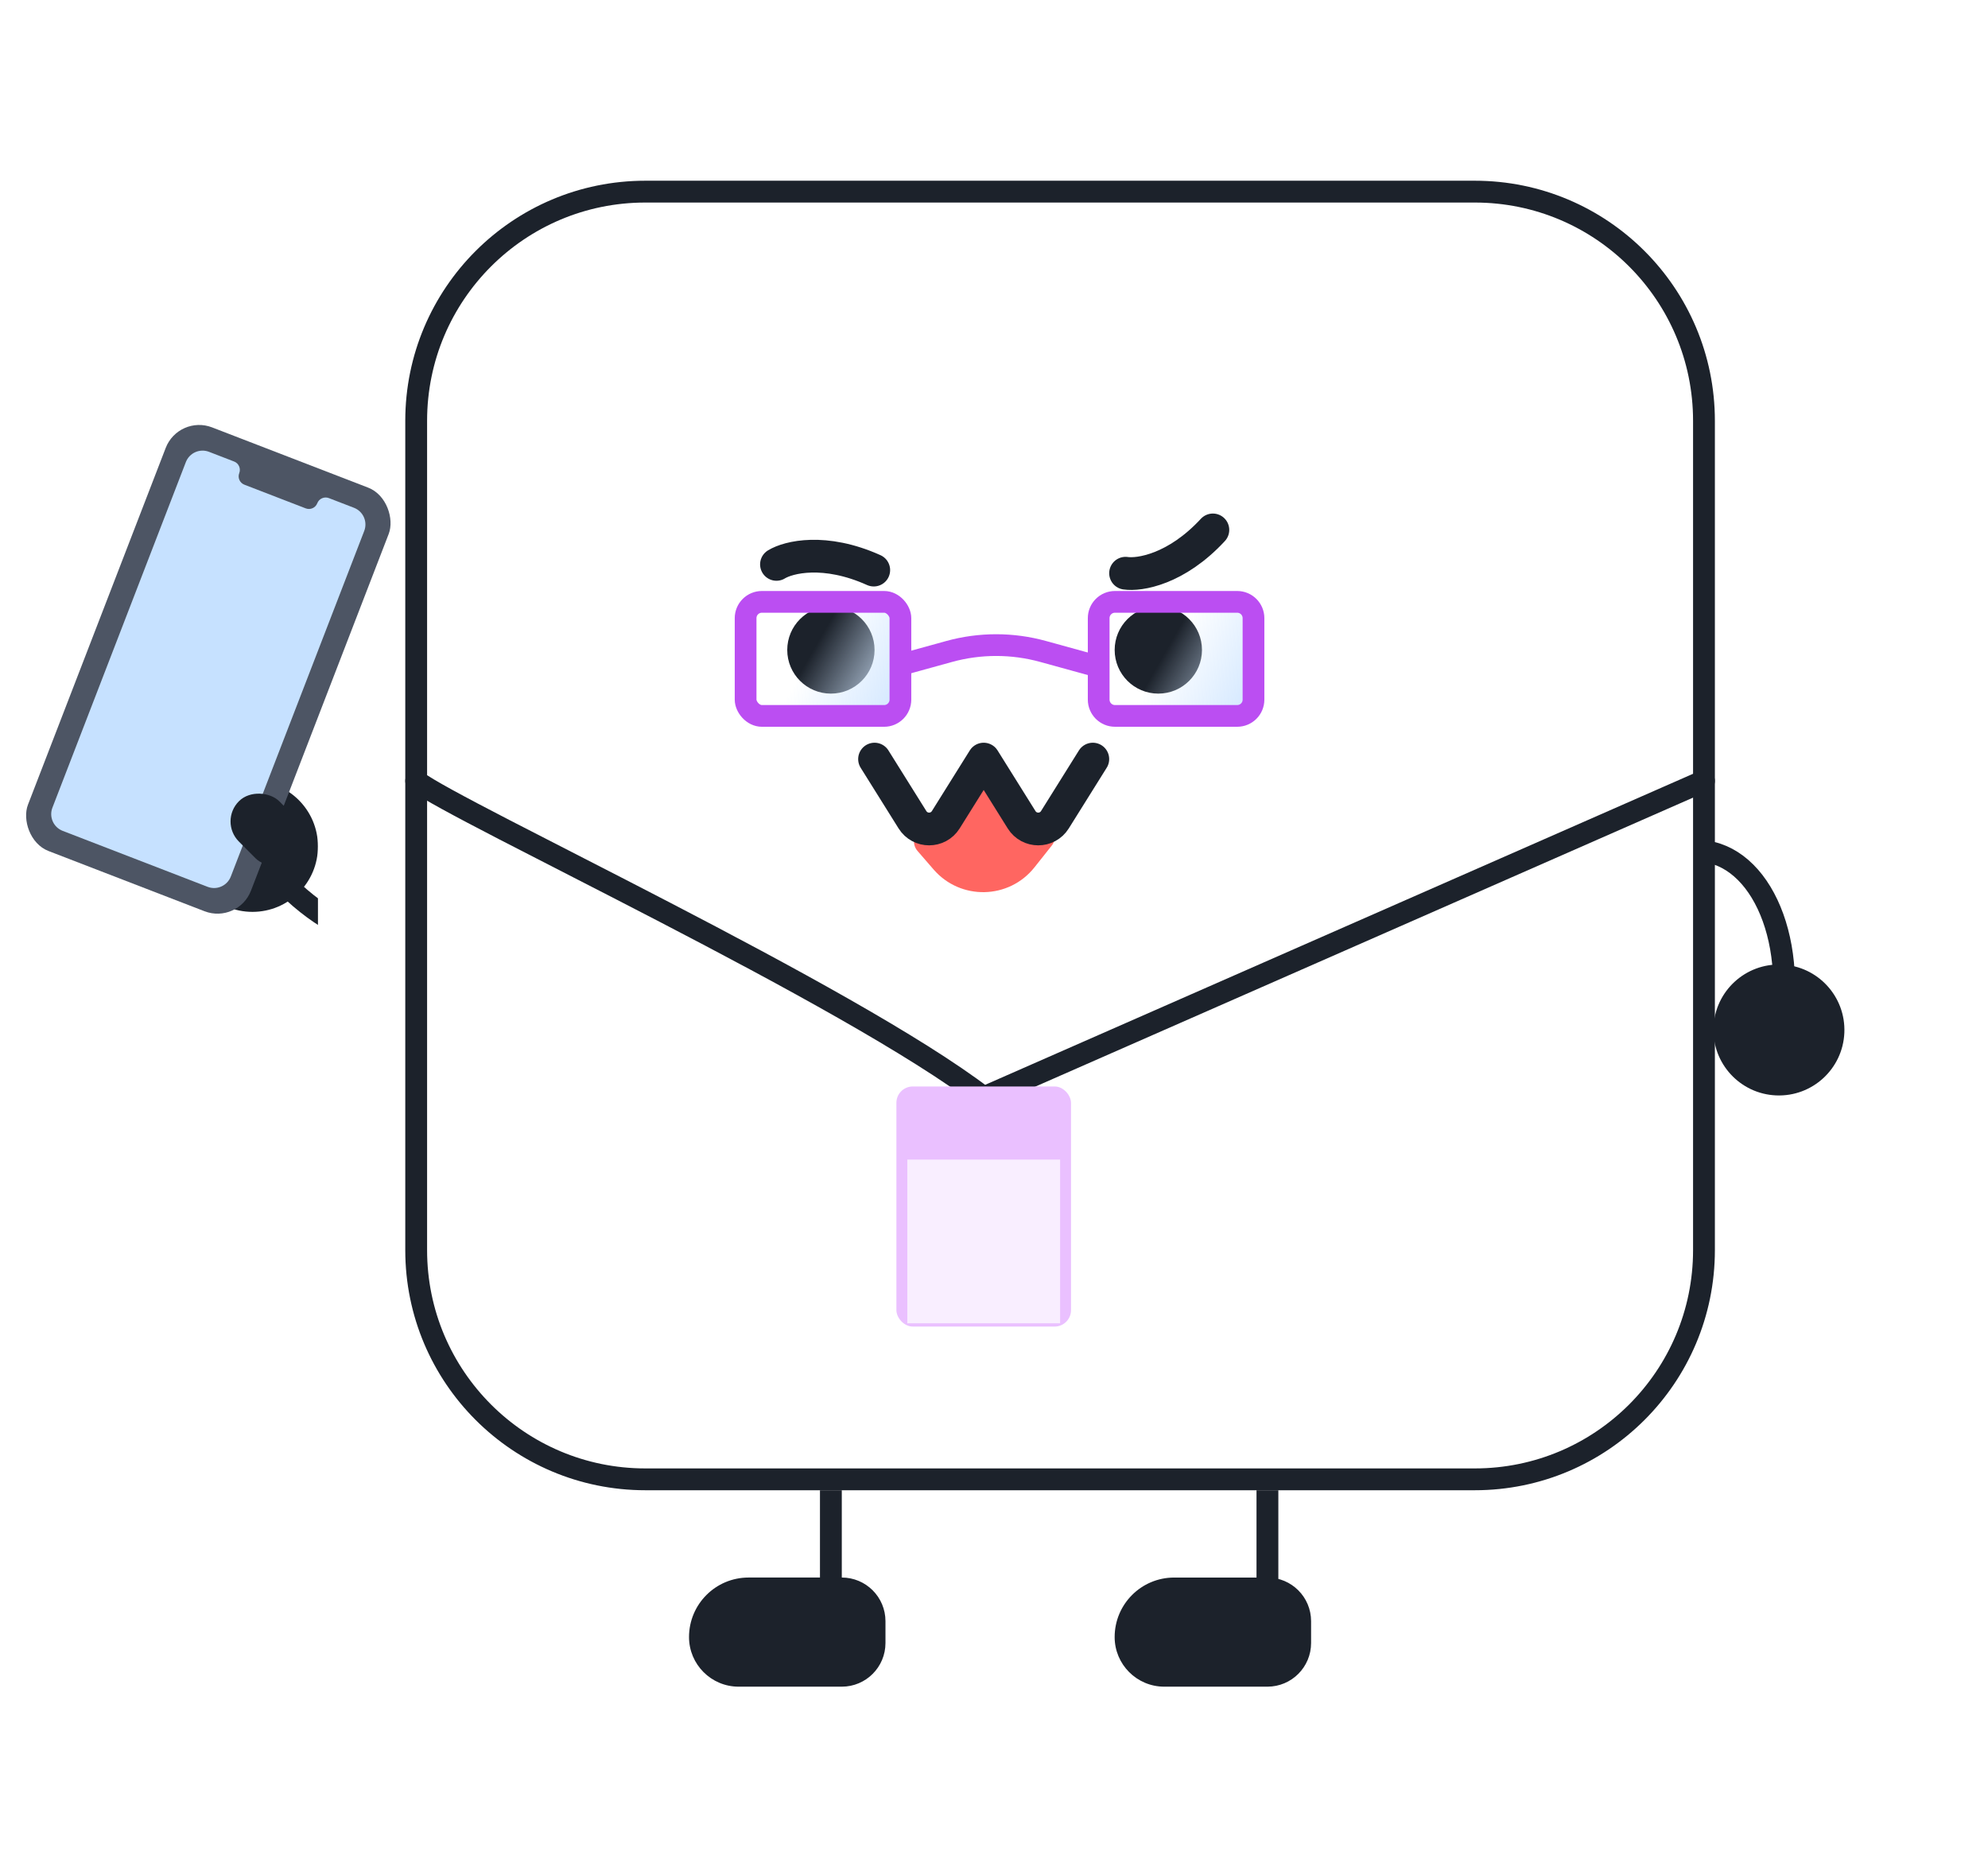 <svg width="132" height="124" viewBox="0 0 132 124" fill="none" xmlns="http://www.w3.org/2000/svg">
<path d="M29.775 61.483C26.721 64.041 20.533 61.812 16.717 55.927" stroke="#1C222B" stroke-width="1.449"/>
<circle cx="16.764" cy="56.203" r="4.348" fill="#1C222B"/>
<g filter="url(#filter0_i_267_5838)">
<path d="M26.909 27.942C26.909 19.137 34.047 12 42.851 12H97.924C106.728 12 113.866 19.137 113.866 27.942V83.014C113.866 91.819 106.728 98.956 97.924 98.956H42.851C34.047 98.956 26.909 91.819 26.909 83.014V27.942Z" fill="white"/>
</g>
<path d="M27.634 27.942C27.634 19.538 34.447 12.725 42.851 12.725H97.924C106.328 12.725 113.141 19.538 113.141 27.942V83.014C113.141 91.419 106.328 98.232 97.924 98.232H42.851C34.447 98.232 27.634 91.419 27.634 83.014V27.942Z" stroke="#1C222B" stroke-width="1.449"/>
<path d="M58.069 43.16C58.069 44.76 56.771 46.058 55.17 46.058C53.569 46.058 52.272 44.76 52.272 43.16C52.272 41.559 53.569 40.261 55.17 40.261C56.771 40.261 58.069 41.559 58.069 43.16Z" fill="#1C222B"/>
<path d="M61.994 57.742L60.921 56.504C60.567 56.096 60.617 55.476 61.031 55.13L64.839 51.946C65.191 51.653 65.7 51.646 66.059 51.93L69.675 54.794C70.094 55.126 70.164 55.734 69.832 56.153L68.685 57.597C66.992 59.73 63.778 59.799 61.994 57.742Z" fill="#FF6661"/>
<path d="M79.809 43.16C79.809 44.76 78.511 46.058 76.91 46.058C75.309 46.058 74.012 44.76 74.012 43.16C74.012 41.559 75.309 40.261 76.91 40.261C78.511 40.261 79.809 41.559 79.809 43.16Z" fill="#1C222B"/>
<path d="M58.068 50.406L60.586 54.433C61.096 55.251 62.287 55.251 62.798 54.433L65.315 50.406L67.832 54.433C68.343 55.251 69.533 55.251 70.044 54.433L72.561 50.406" stroke="#1C222B" stroke-width="2.174" stroke-linecap="round" stroke-linejoin="round"/>
<path d="M74.736 38.063C75.656 38.2 78.104 37.817 80.533 35.188" stroke="#1C222B" stroke-width="2.174" stroke-linecap="round"/>
<path d="M51.556 37.477C52.349 36.991 54.752 36.387 58.016 37.856" stroke="#1C222B" stroke-width="2.174" stroke-linecap="round"/>
<path d="M27.634 51.855C30.5 54.02 56.318 65.981 65.315 72.87L113.141 51.855" stroke="#1C222B" stroke-width="1.449" stroke-linecap="round"/>
<mask id="path-12-inside-1_267_5838" fill="white">
<rect x="59.519" y="72.145" width="11.594" height="15.942" rx="1.087"/>
</mask>
<rect x="59.519" y="72.145" width="11.594" height="15.942" rx="1.087" fill="#EAC0FF"/>
<rect x="59.519" y="72.145" width="11.594" height="15.942" rx="1.087" stroke="#1C222B" stroke-width="2.899" mask="url(#path-12-inside-1_267_5838)"/>
<rect x="60.244" y="77" width="10.145" height="10.87" fill="#F9EEFF"/>
<path d="M72.68 44.202L69.26 43.259C67.221 42.696 65.066 42.696 63.026 43.259L59.606 44.202" stroke="#BB4EF2" stroke-width="1.443" stroke-linejoin="round"/>
<path d="M113.27 56.538C117.213 57.106 119.683 63.201 117.848 69.971" stroke="#1C222B" stroke-width="1.449"/>
<circle cx="118.118" cy="68.394" r="4.348" transform="rotate(2.436 118.118 68.394)" fill="#1C222B"/>
<path d="M74.011 108.706C74.011 106.523 75.78 104.754 77.963 104.754H84.156C85.757 104.754 87.054 106.051 87.054 107.652V109.101C87.054 110.702 85.757 112 84.156 112H77.305C75.485 112 74.011 110.525 74.011 108.706Z" fill="#1C222B"/>
<path d="M55.169 98.957V110.551" stroke="#1C222B" stroke-width="1.449"/>
<path d="M84.155 98.957V110.551" stroke="#1C222B" stroke-width="1.449"/>
<path d="M45.75 108.706C45.75 106.523 47.52 104.753 49.703 104.753H55.895C57.496 104.753 58.794 106.051 58.794 107.652V109.101C58.794 110.702 57.496 112 55.895 112H49.044C47.225 112 45.75 110.525 45.75 108.706Z" fill="#1C222B"/>
<path d="M72.951 41.046C72.951 40.449 73.435 39.965 74.033 39.965H82.148C82.745 39.965 83.23 40.449 83.23 41.046V46.46C83.23 47.055 82.747 47.538 82.151 47.538H74.033C73.435 47.538 72.951 47.054 72.951 46.456V41.046Z" fill="url(#paint0_linear_267_5838)" stroke="#BB4EF2" stroke-width="1.443" stroke-linejoin="round"/>
<rect x="49.507" y="39.965" width="10.279" height="7.574" rx="1.082" fill="url(#paint1_linear_267_5838)" stroke="#BB4EF2" stroke-width="1.443" stroke-linejoin="round"/>
<rect x="11.86" y="27.522" width="15.87" height="30.154" rx="2.381" transform="rotate(21.109 11.86 27.522)" fill="#4D5564"/>
<path d="M12.34 30.685C12.577 30.071 13.266 29.766 13.879 30.003L15.545 30.646C15.851 30.764 16.004 31.109 15.886 31.416C15.767 31.722 15.92 32.067 16.226 32.185L20.298 33.757C20.605 33.875 20.949 33.723 21.067 33.416C21.186 33.109 21.53 32.957 21.837 33.075L23.503 33.718C24.116 33.955 24.421 34.644 24.184 35.257L15.325 58.206C15.088 58.819 14.399 59.124 13.786 58.888L4.162 55.172C3.549 54.935 3.244 54.246 3.48 53.633L12.34 30.685Z" fill="#C6E1FF"/>
<rect x="14.524" y="54.539" width="3.787" height="5.36" rx="1.893" transform="rotate(-44.893 14.524 54.539)" fill="#1C222B"/>
<defs>
<filter id="filter0_i_267_5838" x="26.909" y="12" width="86.956" height="86.957" filterUnits="userSpaceOnUse" color-interpolation-filters="sRGB">
<feFlood flood-opacity="0" result="BackgroundImageFix"/>
<feBlend mode="normal" in="SourceGraphic" in2="BackgroundImageFix" result="shape"/>
<feColorMatrix in="SourceAlpha" type="matrix" values="0 0 0 0 0 0 0 0 0 0 0 0 0 0 0 0 0 0 127 0" result="hardAlpha"/>
<feOffset dx="-5.797" dy="-5.797"/>
<feComposite in2="hardAlpha" operator="arithmetic" k2="-1" k3="1"/>
<feColorMatrix type="matrix" values="0 0 0 0 0.898 0 0 0 0 0.914 0 0 0 0 0.949 0 0 0 1 0"/>
<feBlend mode="normal" in2="shape" result="effect1_innerShadow_267_5838"/>
</filter>
<linearGradient id="paint0_linear_267_5838" x1="82.598" y1="47.358" x2="76.287" y2="43.751" gradientUnits="userSpaceOnUse">
<stop stop-color="#D4E8FF"/>
<stop offset="0.902" stop-color="#D4E8FF" stop-opacity="0"/>
</linearGradient>
<linearGradient id="paint1_linear_267_5838" x1="59.155" y1="47.358" x2="52.843" y2="43.751" gradientUnits="userSpaceOnUse">
<stop stop-color="#D4E8FF"/>
<stop offset="0.902" stop-color="#D4E8FF" stop-opacity="0"/>
</linearGradient>
</defs>
</svg>
